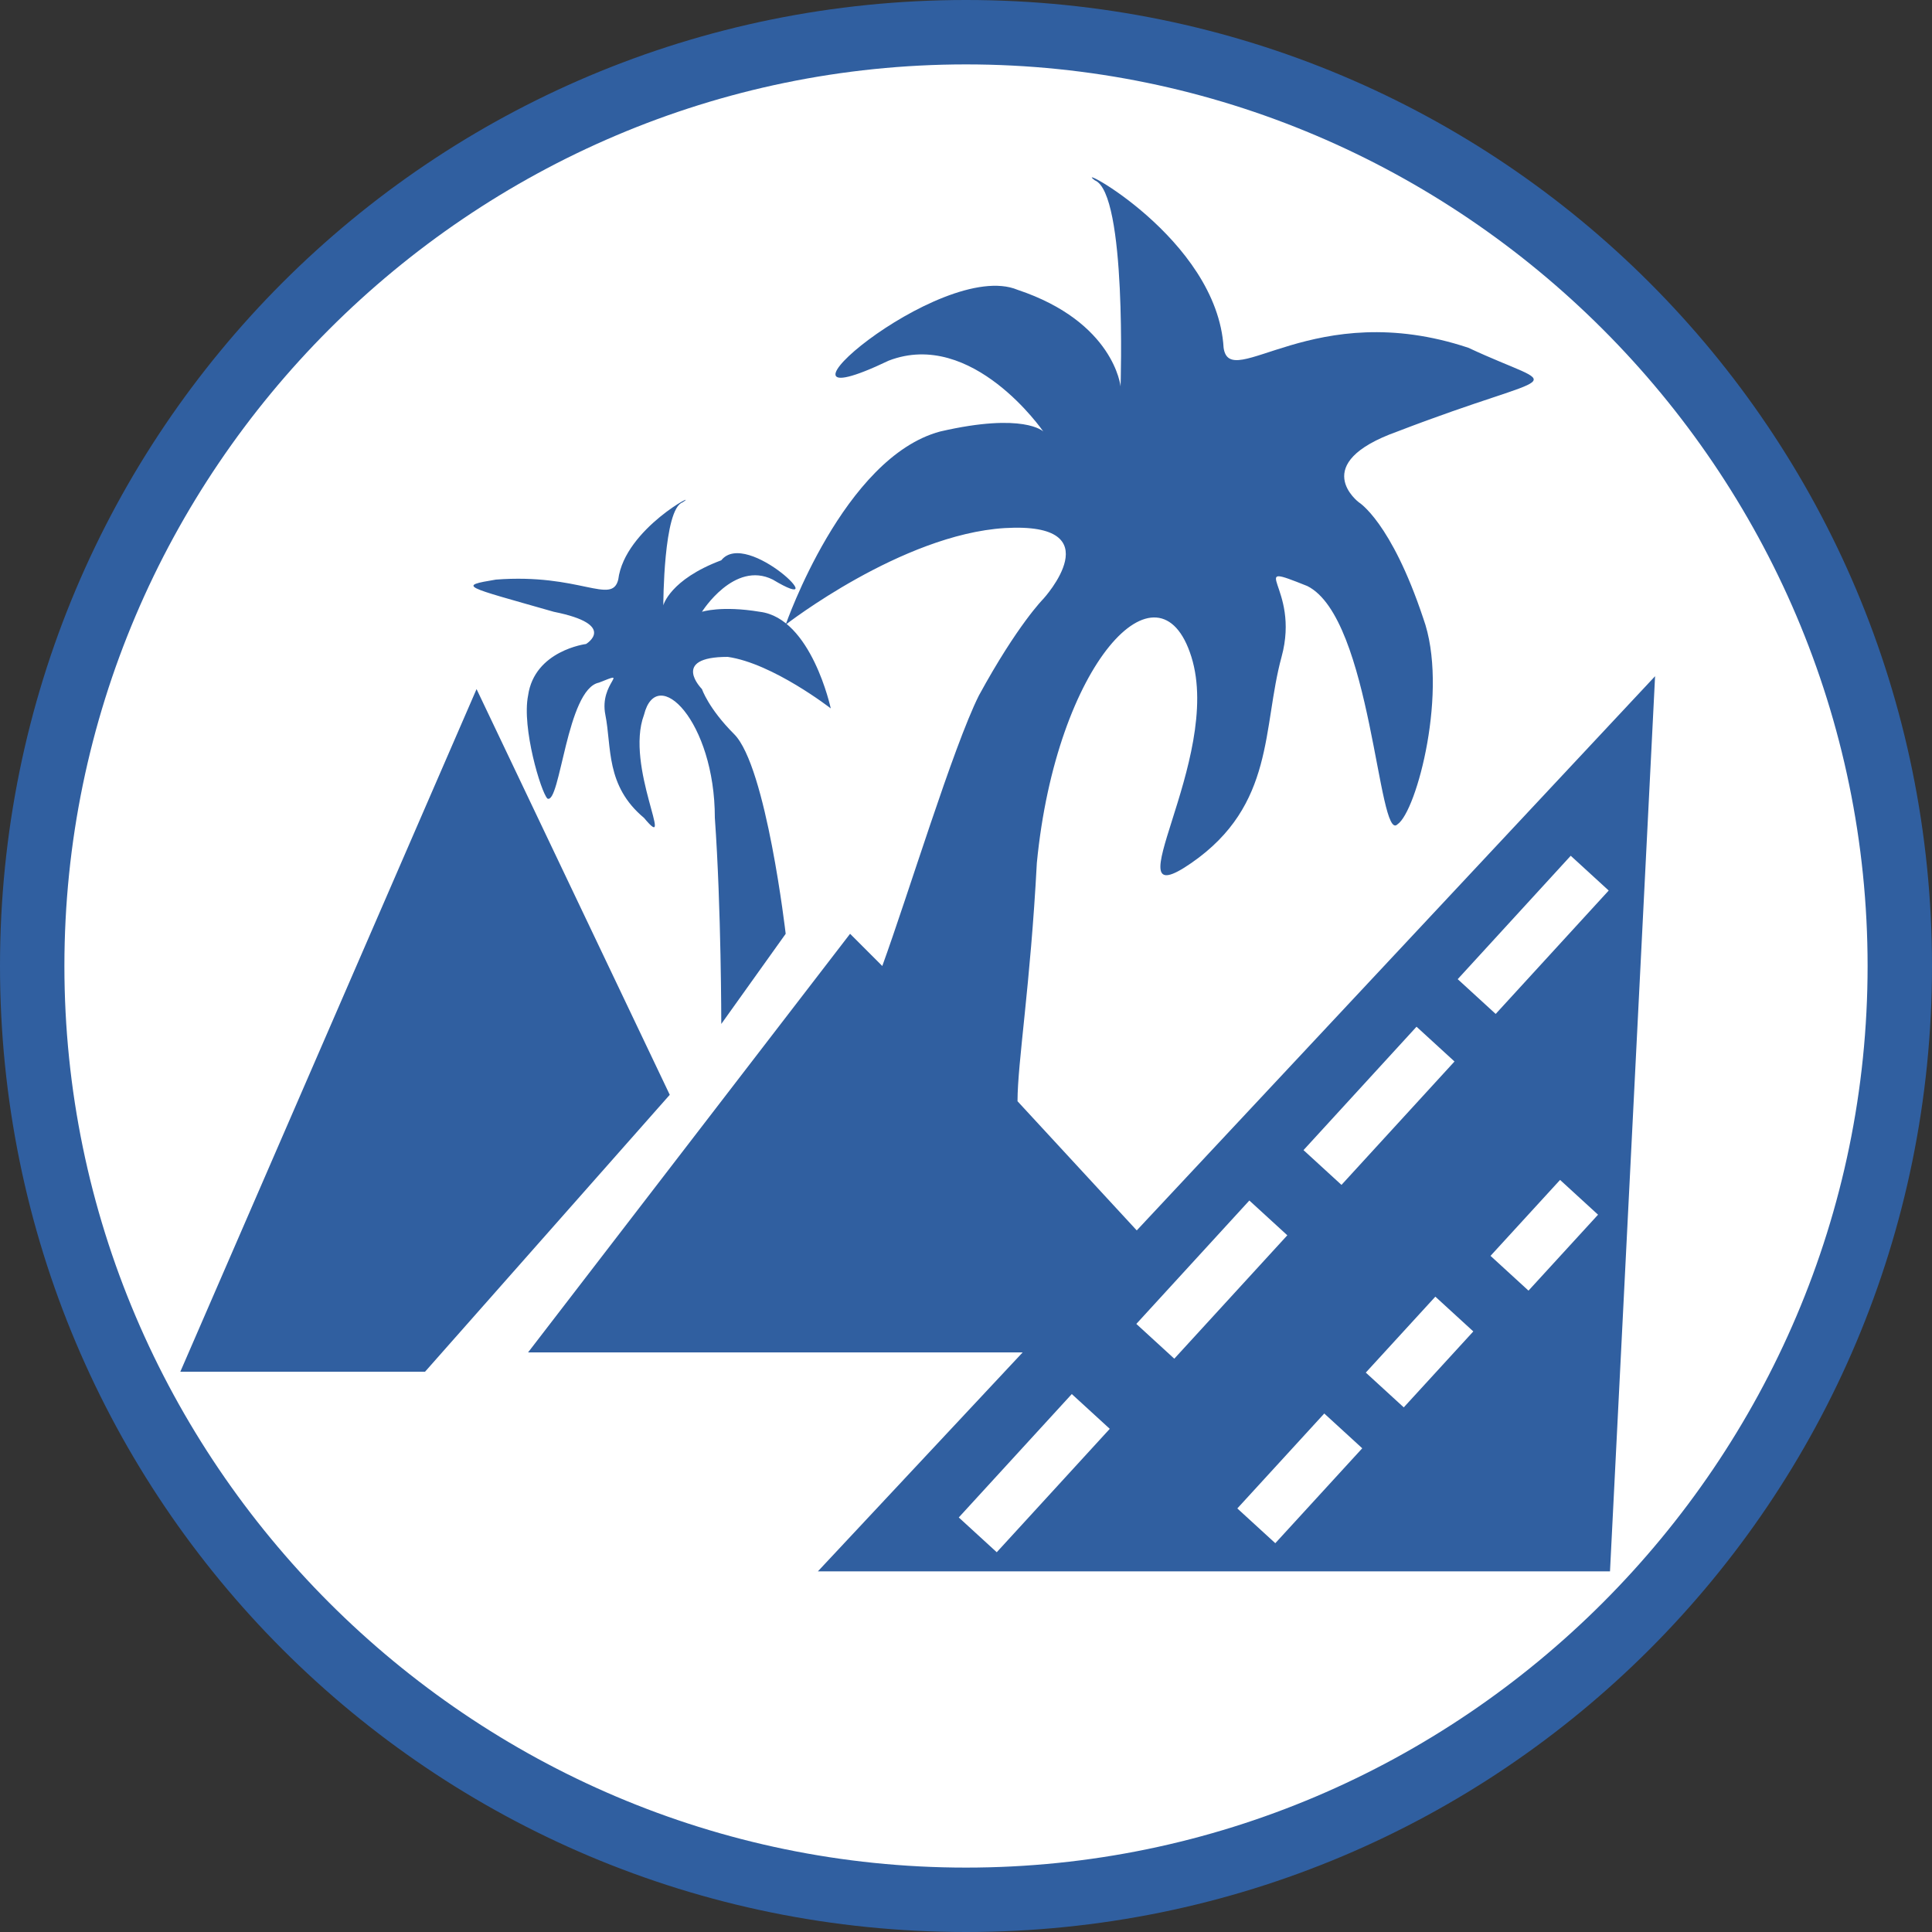 <?xml version="1.0" encoding="utf-8"?>
<!-- Generator: Adobe Illustrator 21.0.0, SVG Export Plug-In . SVG Version: 6.00 Build 0)  -->
<svg version="1.1" id="Layer_1" xmlns="http://www.w3.org/2000/svg" xmlns:xlink="http://www.w3.org/1999/xlink" x="0px" y="0px"
	 width="30px" height="30px" viewBox="0 0 30 30" enable-background="new 0 0 30 30" xml:space="preserve">
<rect x="0" y="0" width="30" height="30" fill="#333333" stroke="none"/>
<g>
	<g id="XMLID_1084_">
		<path id="XMLID_1087_" fill="#FFFFFF" d="M15,29.5C7,29.5,0.5,23,0.5,15S7,0.5,15,0.5S29.5,7,29.5,15S23,29.5,15,29.5z"/>
		<g id="XMLID_1085_">
			<path id="XMLID_1086_" fill="#305FA0" d="M15,1c7.7,0,14,6.3,14,14s-6.3,14-14,14S1,22.7,1,15S7.3,1,15,1 M15,0C6.7,0,0,6.7,0,15
				s6.7,15,15,15s15-6.7,15-15C30,6.7,23.3,0,15,0L15,0z"/>
		</g>
	</g>
	<path id="XMLID_1083_" fill="#305FA0" d="M21.7,6.7c-1.4,0.5-0.6,1.1-0.6,1.1s0.5,0.3,1,1.8c0.4,1.1-0.1,3-0.4,3.2
		c-0.3,0.3-0.4-3.2-1.4-3.7c-1-0.4-0.1,0-0.4,1.1c-0.3,1.1-0.1,2.3-1.4,3.2c-1.3,0.9,0.5-1.6,0-3.2c-0.5-1.6-2.1,0.1-2.4,3.2
		c-0.1,1.9-0.3,3.1-0.3,3.7l3.6,3.9H8.2l5-6.5l0.5,0.5c0.4-1.1,1.1-3.4,1.5-4.2c0.6-1.1,1-1.5,1-1.5s1.1-1.2-0.6-1.1
		c-1.6,0.1-3.4,1.5-3.4,1.5s0.9-2.6,2.4-3c1.3-0.3,1.6,0,1.6,0s-1.1-1.6-2.4-1.1c-2.3,1.1,0.8-1.6,2-1.1C17.3,5,17.4,6,17.4,6
		s0.1-3-0.4-3.2c-0.4-0.3,1.9,0.9,2,2.6c0.1,0.7,1.4-0.8,3.8,0C24.3,6.1,24.3,5.7,21.7,6.7L21.7,6.7z M12,9
		c-0.6-0.3-1.1,0.5-1.1,0.5s0.3-0.1,0.9,0c0.8,0.1,1.1,1.5,1.1,1.5s-0.9-0.7-1.6-0.8c-0.9,0-0.4,0.5-0.4,0.5s0.1,0.3,0.5,0.7
		c0.5,0.5,0.8,3.1,0.8,3.1l-1,1.4c0,0,0-1.8-0.1-3.2c0-1.5-0.9-2.4-1.1-1.6c-0.3,0.8,0.5,2.2,0,1.6c-0.6-0.5-0.5-1.1-0.6-1.6
		s0.4-0.7-0.1-0.5c-0.5,0.1-0.6,1.9-0.8,1.8c-0.1-0.1-0.4-1.1-0.3-1.6C8.3,10.1,9.1,10,9.1,10s0.5-0.3-0.5-0.5
		C7.2,9.1,7.1,9.1,7.7,9C9,8.9,9.5,9.4,9.6,9c0.1-0.8,1.3-1.4,1-1.2c-0.3,0.1-0.3,1.6-0.3,1.6s0.1-0.4,0.9-0.7C11.6,8.2,13,9.6,12,9
		L12,9z M10.4,17l-3.8,4.3H2.8l4.6-10.6L10.4,17L10.4,17z"/>
	<g>
		<polyline id="XMLID_1081_" fill="#305FA0" points="25.7,10.5 12.7,24.4 25,24.4 25.7,10.5 		"/>
		
			<rect id="XMLID_1080_" x="22.524" y="14.112" transform="matrix(0.675 -0.737 0.737 0.675 -2.969 22.279)" fill="#FFFFFF" width="2.6" height="0.8"/>
		
			<rect id="XMLID_1078_" x="20.129" y="16.769" transform="matrix(0.675 -0.737 0.737 0.675 -5.705 21.375)" fill="#FFFFFF" width="2.6" height="0.8"/>
		
			<rect id="XMLID_1077_" x="17.534" y="19.47" transform="matrix(0.675 -0.737 0.737 0.675 -8.54 20.338)" fill="#FFFFFF" width="2.6" height="0.8"/>
		
			<rect id="XMLID_1063_" x="14.777" y="22.478" transform="matrix(0.675 -0.737 0.737 0.675 -11.653 19.281)" fill="#FFFFFF" width="2.6" height="0.8"/>
		
			<rect id="XMLID_1053_" x="21.261" y="20.594" transform="matrix(0.675 -0.737 0.737 0.675 -8.321 23.082)" fill="#FFFFFF" width="1.6" height="0.8"/>
		
			<rect id="XMLID_1052_" x="23.198" y="18.779" transform="matrix(0.675 -0.737 0.737 0.675 -6.354 23.922)" fill="#FFFFFF" width="1.6" height="0.8"/>
		
			<rect id="XMLID_1050_" x="19.201" y="22.557" transform="matrix(0.675 -0.737 0.737 0.675 -10.372 22.348)" fill="#FFFFFF" width="2" height="0.8"/>
	</g>
</g>
</svg>
